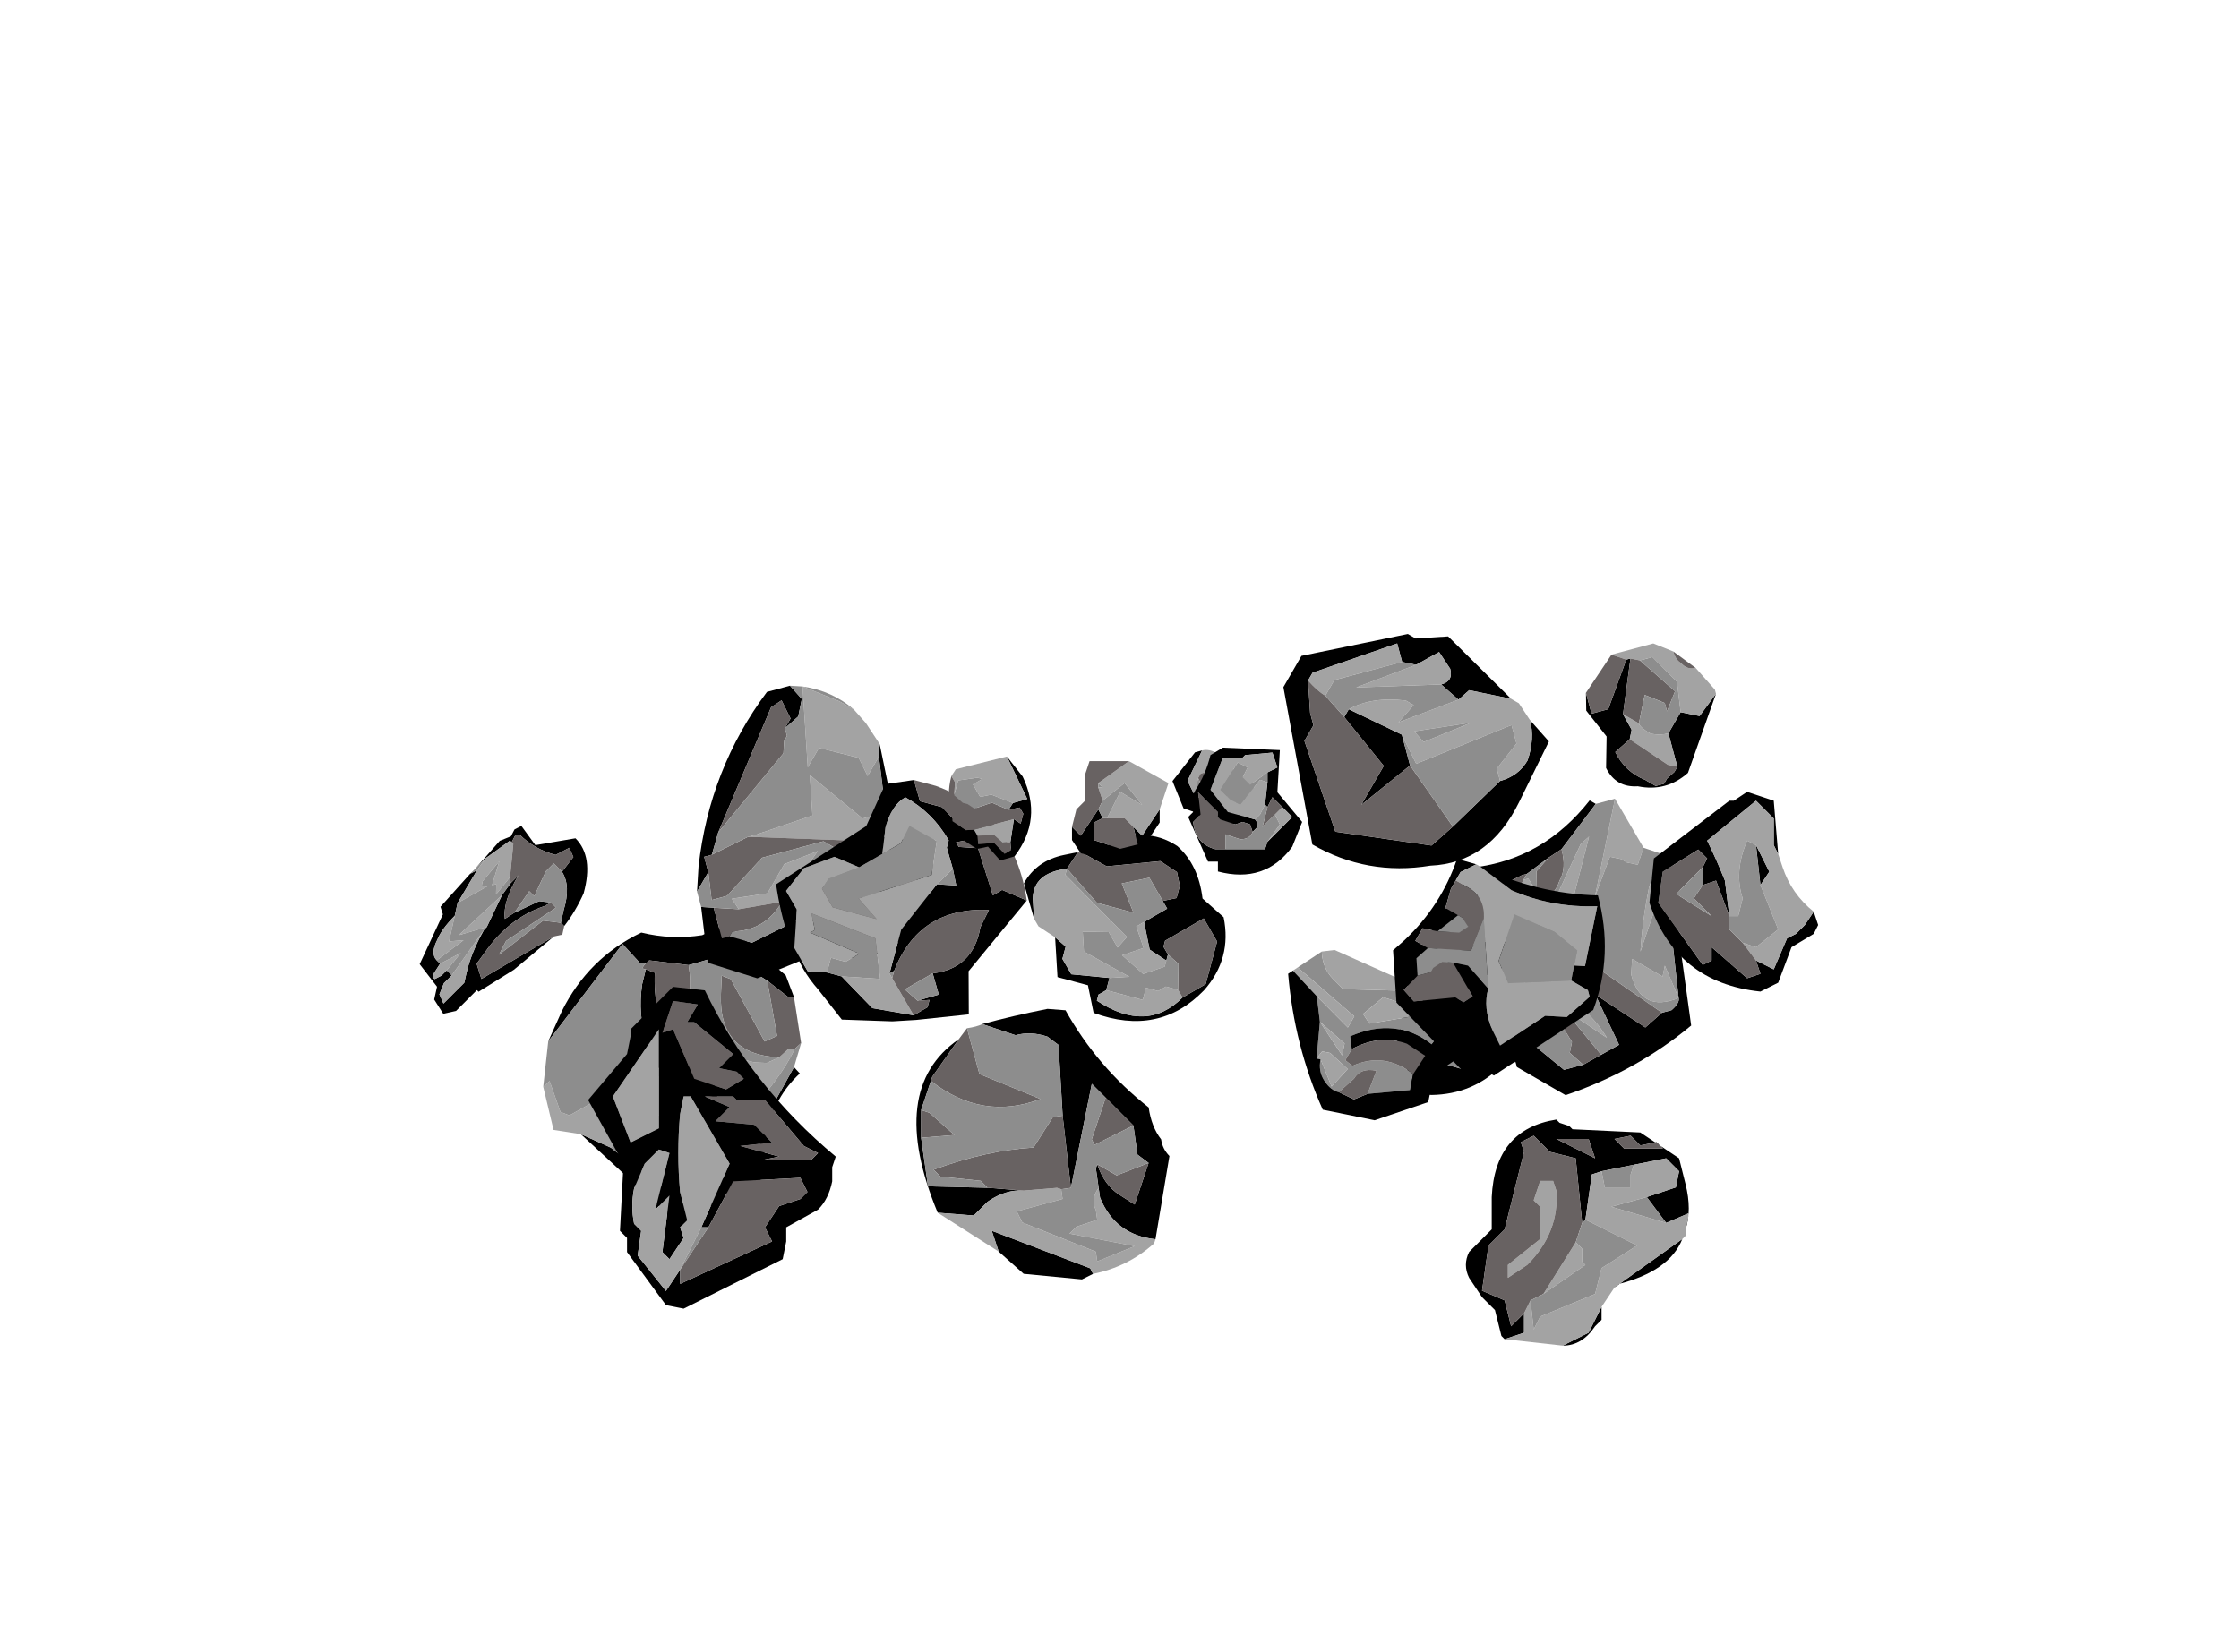 <?xml version="1.0" encoding="UTF-8" standalone="no"?>
<svg xmlns:ffdec="https://www.free-decompiler.com/flash" xmlns:xlink="http://www.w3.org/1999/xlink" ffdec:objectType="frame" height="282.75px" width="383.05px" xmlns="http://www.w3.org/2000/svg">
  <g transform="matrix(1.0, 0.0, 0.0, 1.0, 172.1, 228.35)">
    <use ffdec:characterId="4" ffdec:characterName="a_Rubble22" height="7.35" transform="matrix(0.462, 1.726, -1.726, 0.462, 40.204, -101.712)" width="7.7" xlink:href="#sprite0"/>
    <use ffdec:characterId="6" ffdec:characterName="a_Rubble1" height="21.0" transform="matrix(-2.034, -0.68, 0.68, -2.034, 21.538, -4.188)" width="21.35" xlink:href="#sprite1"/>
    <use ffdec:characterId="8" ffdec:characterName="a_Rubble2" height="22.75" transform="matrix(0.629, 2.349, -2.349, 0.629, 111.372, -94.47)" width="19.6" xlink:href="#sprite2"/>
    <use ffdec:characterId="10" ffdec:characterName="a_Rubble3" height="13.65" transform="matrix(1.951, 0.398, -0.398, 1.951, 49.389, -67.183)" width="15.75" xlink:href="#sprite3"/>
    <use ffdec:characterId="12" ffdec:characterName="a_Rubble4" height="22.4" transform="matrix(-1.423, -1.551, 1.551, -1.423, -56.975, -12.741)" width="21.7" xlink:href="#sprite4"/>
    <use ffdec:characterId="14" ffdec:characterName="a_Rubble5" height="16.8" transform="matrix(1.275, -1.275, 0.813, 0.813, -106.516, -65.116)" width="20.65" xlink:href="#sprite5"/>
    <use ffdec:characterId="16" ffdec:characterName="a_Rubble6" height="18.9" transform="matrix(1.729, -1.729, 1.729, 1.729, -84.795, -31.645)" width="17.5" xlink:href="#sprite6"/>
    <use ffdec:characterId="18" ffdec:characterName="a_Rubble7" height="18.55" transform="matrix(2.379, 1.374, -1.374, 2.379, -38.0, -114.95)" width="15.4" xlink:href="#sprite7"/>
    <use ffdec:characterId="20" ffdec:characterName="a_Rubble8" height="16.1" transform="matrix(2.048, 1.182, -1.182, 2.048, 79.05, -87.95)" width="14.7" xlink:href="#sprite8"/>
    <use ffdec:characterId="22" ffdec:characterName="a_Rubble9" height="15.05" transform="matrix(-1.579, 1.579, -1.579, -1.579, 122.897, -22.403)" width="19.25" xlink:href="#sprite9"/>
    <use ffdec:characterId="24" ffdec:characterName="a_Rubble10" height="13.3" transform="matrix(0.0, 2.17, -2.17, 0.0, 138.95, -92.85)" width="15.75" xlink:href="#sprite10"/>
    <use ffdec:characterId="26" ffdec:characterName="a_Rubble11" height="15.75" transform="matrix(2.269, -1.31, 1.31, 2.269, -45.256, -79.959)" width="15.75" xlink:href="#sprite11"/>
    <use ffdec:characterId="28" ffdec:characterName="a_Rubble12" height="14.0" transform="matrix(0.807, 3.012, -3.012, 0.807, 86.396, -125.718)" width="12.95" xlink:href="#sprite12"/>
    <use ffdec:characterId="30" ffdec:characterName="a_Rubble13" height="11.55" transform="matrix(0.797, -2.976, 2.976, 0.797, -1.671, -59.492)" width="10.15" xlink:href="#sprite13"/>
    <use ffdec:characterId="32" ffdec:characterName="a_Rubble14" height="12.95" transform="matrix(1.211, 1.211, -1.211, 1.211, 41.35, -105.5)" width="12.25" xlink:href="#sprite14"/>
    <use ffdec:characterId="34" ffdec:characterName="a_Rubble16" height="10.5" transform="matrix(0.547, 2.041, -2.041, 0.547, 118.6, -120.35)" width="11.55" xlink:href="#sprite15"/>
    <use ffdec:characterId="36" ffdec:characterName="a_Rubble15" height="8.4" transform="matrix(0.883, 1.53, -1.53, 0.883, -0.539, -101.353)" width="10.15" xlink:href="#sprite16"/>
    <use ffdec:characterId="38" ffdec:characterName="a_Rubble17" height="7.7" transform="matrix(0.0, 2.143, -2.143, 0.0, 27.8, -98.1)" width="7.7" xlink:href="#sprite17"/>
  </g>
  <defs>
    <g id="sprite0" transform="matrix(1.0, 0.0, 0.0, 1.0, 0.0, 0.35)">
      <use ffdec:characterId="3" height="1.05" transform="matrix(7.0, 0.0, 0.0, 7.0, 0.0, -0.35)" width="1.1" xlink:href="#shape0"/>
    </g>
    <g id="shape0" transform="matrix(1.0, 0.0, 0.0, 1.0, 0.0, 0.05)">
      <path d="M0.95 0.05 Q1.1 0.25 1.1 0.5 L1.05 0.65 0.8 0.8 0.7 0.95 0.3 1.0 0.0 0.6 0.0 0.5 0.35 0.8 0.6 0.75 0.65 0.6 0.8 0.7 0.95 0.65 0.85 0.35 0.85 0.25 0.95 0.05" fill="#000000" fill-rule="evenodd" stroke="none"/>
      <path d="M0.45 0.1 L0.6 -0.05 0.9 -0.05 0.95 0.05 0.85 0.05 0.6 0.2 0.85 0.25 0.85 0.35 0.6 0.45 0.75 0.35 0.5 0.25 0.45 0.1 0.4 0.15 0.3 0.2 0.45 0.1 M0.0 0.5 Q0.0 0.4 0.1 0.3 0.15 0.2 0.25 0.2 L0.25 0.45 0.35 0.55 0.3 0.55 0.3 0.6 0.35 0.65 0.45 0.7 0.6 0.6 0.65 0.6 0.6 0.75 0.35 0.8 0.0 0.5" fill="#a3a3a3" fill-rule="evenodd" stroke="none"/>
      <path d="M0.6 0.45 L0.85 0.35 0.95 0.65 0.8 0.7 0.65 0.6 0.6 0.6 0.35 0.65 0.3 0.6 0.3 0.55 0.35 0.55 0.6 0.45" fill="#686262" fill-rule="evenodd" stroke="none"/>
      <path d="M0.25 0.2 L0.3 0.2 0.4 0.15 0.45 0.1 0.5 0.25 0.75 0.35 0.6 0.45 0.35 0.55 0.25 0.45 0.25 0.2 M0.85 0.25 L0.6 0.2 0.85 0.05 0.95 0.05 0.85 0.25 M0.3 0.55 L0.3 0.6 0.3 0.55 M0.35 0.65 L0.6 0.6 0.45 0.7 0.35 0.65" fill="#8d8d8d" fill-rule="evenodd" stroke="none"/>
    </g>
    <g id="sprite1" transform="matrix(1.0, 0.0, 0.0, 1.0, -0.35, 0.0)">
      <use ffdec:characterId="5" height="3.0" transform="matrix(7.0, 0.0, 0.0, 7.0, 0.35, 0.0)" width="3.05" xlink:href="#shape1"/>
    </g>
    <g id="shape1" transform="matrix(1.0, 0.0, 0.0, 1.0, -0.05, 0.0)">
      <path d="M3.05 1.4 L2.95 1.1 2.7 0.6 2.05 0.8 1.65 0.9 Q1.85 0.85 2.0 0.65 L2.1 0.45 2.5 0.35 Q3.5 1.5 2.9 2.3 L3.05 1.8 3.05 1.4 M1.5 1.85 L1.8 2.6 1.95 2.65 Q2.15 2.65 2.3 2.55 L2.7 2.55 Q2.4 2.75 2.05 2.95 L1.85 3.0 Q1.3 2.5 0.6 2.25 0.5 2.05 0.35 1.95 0.3 1.85 0.2 1.8 L0.05 0.85 Q0.5 0.75 0.8 1.1 L0.85 1.2 0.95 1.4 0.95 1.45 Q0.8 1.25 0.6 1.2 L0.4 1.15 0.4 1.65 0.55 1.7 0.7 2.0 1.1 2.2 1.3 2.3 1.15 1.1 1.5 1.85 M1.7 0.15 L1.85 0.35 0.65 0.3 0.6 0.25 0.7 0.15 1.35 0.0 1.7 0.15" fill="#000000" fill-rule="evenodd" stroke="none"/>
      <path d="M2.5 0.35 L2.1 0.45 2.0 0.65 Q1.85 0.85 1.65 0.9 L1.3 1.05 1.25 1.05 1.2 0.95 1.65 0.65 1.55 0.55 0.65 0.5 0.6 0.4 0.25 0.7 1.0 0.6 0.95 0.7 0.75 0.85 0.8 0.95 Q0.9 1.05 0.85 1.2 L0.8 1.1 Q0.5 0.75 0.05 0.85 L0.05 0.8 Q0.25 0.45 0.6 0.25 L0.65 0.3 1.85 0.35 1.7 0.15 2.5 0.35" fill="#a3a3a3" fill-rule="evenodd" stroke="none"/>
      <path d="M2.95 1.1 L3.05 1.4 2.95 1.4 2.6 1.25 2.95 1.1 M3.05 1.8 L2.9 2.3 2.85 2.45 2.55 2.0 1.8 1.95 Q2.35 1.5 3.05 1.75 L3.05 1.8 M1.65 0.9 L2.05 0.8 2.15 0.85 2.6 0.75 2.7 0.8 Q2.2 1.2 1.7 1.4 L1.6 1.8 1.5 1.85 1.15 1.1 1.25 1.05 1.3 1.05 1.65 0.9 M0.4 1.65 L0.4 1.15 0.6 1.2 Q0.8 1.25 0.95 1.45 L0.7 1.4 0.4 1.65 M0.7 2.0 L1.05 1.65 1.1 1.7 1.1 2.2 0.7 2.0" fill="#686262" fill-rule="evenodd" stroke="none"/>
      <path d="M2.95 1.1 L2.6 1.25 2.95 1.4 3.05 1.4 3.05 1.8 3.05 1.75 Q2.35 1.5 1.8 1.95 L2.55 2.0 2.85 2.45 Q2.75 2.5 2.7 2.55 L2.3 2.55 Q2.15 2.65 1.95 2.65 L1.8 2.6 1.5 1.85 1.6 1.8 1.7 1.4 Q2.2 1.2 2.7 0.8 L2.6 0.75 2.15 0.85 2.05 0.8 2.7 0.6 2.95 1.1 M0.85 1.2 Q0.9 1.05 0.8 0.95 L0.75 0.85 0.95 0.7 1.0 0.6 0.25 0.7 0.6 0.4 0.65 0.5 1.55 0.55 1.65 0.65 1.2 0.95 1.25 1.05 1.3 1.05 1.25 1.05 1.15 1.1 1.3 2.3 1.1 2.2 1.1 1.7 1.05 1.65 0.7 2.0 0.55 1.7 0.4 1.65 0.7 1.4 0.95 1.45 0.95 1.4 0.85 1.2" fill="#8d8d8d" fill-rule="evenodd" stroke="none"/>
    </g>
    <g id="sprite2" transform="matrix(1.0, 0.0, 0.0, 1.0, 0.0, 0.35)">
      <use ffdec:characterId="7" height="3.25" transform="matrix(7.0, 0.0, 0.0, 7.0, 0.0, -0.35)" width="2.8" xlink:href="#shape2"/>
    </g>
    <g id="shape2" transform="matrix(1.0, 0.0, 0.0, 1.0, 0.0, 0.05)">
      <path d="M2.25 0.5 L2.25 0.4 Q2.2 0.3 2.15 0.3 L1.5 0.2 1.65 0.15 2.45 0.25 Q2.75 0.9 2.8 1.65 L2.4 2.05 2.35 2.05 2.3 2.1 1.95 2.25 1.95 2.15 2.15 1.95 2.2 1.85 2.55 1.6 2.55 1.4 2.5 1.2 2.45 1.0 1.9 1.1 2.35 0.7 2.25 0.5 M0.05 0.6 L0.4 1.05 0.45 1.2 0.55 1.45 0.55 1.5 0.6 1.75 0.6 1.95 0.8 2.1 0.95 2.4 Q1.1 2.6 1.3 2.65 L1.1 2.25 1.1 2.0 1.1 1.95 1.2 1.75 1.25 1.7 1.35 1.55 1.4 1.6 1.4 1.8 Q1.4 2.6 2.15 2.8 L2.3 2.55 2.25 2.4 2.25 2.25 2.35 2.2 Q2.55 2.55 2.45 2.95 L2.4 3.1 1.85 3.15 1.55 3.0 1.4 3.05 1.25 3.0 Q0.85 2.5 0.35 1.95 0.45 1.25 0.0 0.65 L0.05 0.6" fill="#000000" fill-rule="evenodd" stroke="none"/>
      <path d="M2.15 0.3 Q2.2 0.7 1.8 0.7 L1.65 0.65 1.9 0.4 1.8 0.35 2.15 0.3 M1.85 1.5 L1.75 1.5 Q2.0 1.2 2.35 1.1 L1.95 1.45 1.85 1.5 M1.35 0.1 L1.4 0.2 1.15 0.25 1.6 0.55 Q1.3 0.45 1.0 0.3 L0.7 0.1 0.95 -0.05 1.35 0.1 M0.6 0.25 L0.75 0.35 0.7 0.45 0.65 0.5 0.6 0.6 0.95 0.85 0.05 0.4 0.6 0.25 M0.85 1.4 L0.9 1.45 1.3 1.5 1.25 1.6 1.25 1.7 1.2 1.75 1.05 1.9 0.6 1.5 0.6 1.45 0.75 1.4 0.85 1.4 M0.35 0.75 L1.15 1.2 1.15 1.3 1.0 1.35 0.4 0.85 0.35 0.75 M1.45 2.05 L1.45 1.75 1.55 1.8 1.6 1.75 1.75 1.85 2.05 1.65 Q2.0 1.85 1.85 1.95 L1.6 2.1 1.45 2.05" fill="#a3a3a3" fill-rule="evenodd" stroke="none"/>
      <path d="M2.25 0.5 L2.35 0.7 1.9 1.1 1.5 1.4 1.6 1.05 2.25 0.5 M2.5 1.2 L2.55 1.4 2.4 1.5 2.3 1.45 1.8 1.6 1.85 1.5 1.95 1.45 2.5 1.2 M1.95 2.25 L2.3 2.1 2.35 2.15 2.35 2.2 2.25 2.25 1.85 2.65 1.7 2.55 1.7 2.4 1.95 2.25 M0.4 1.05 Q0.6 1.05 0.7 1.15 0.85 1.25 0.85 1.4 L0.75 1.4 0.55 1.35 0.45 1.2 0.4 1.05 M0.55 1.45 L0.6 1.5 1.05 1.9 1.1 1.95 1.1 2.0 0.75 1.9 Q0.6 1.85 0.6 1.75 L0.55 1.5 0.55 1.45 M1.1 2.25 L1.3 2.65 Q1.1 2.6 0.95 2.4 L0.8 2.1 1.1 2.25" fill="#686262" fill-rule="evenodd" stroke="none"/>
      <path d="M2.15 0.3 Q2.2 0.3 2.25 0.4 L2.25 0.5 1.6 1.05 1.5 1.4 1.9 1.1 2.45 1.0 2.5 1.2 1.95 1.45 2.35 1.1 Q2.0 1.2 1.75 1.5 L1.85 1.5 1.8 1.6 2.3 1.45 2.4 1.5 2.55 1.4 2.55 1.6 2.2 1.85 2.15 1.95 1.95 2.15 1.95 2.25 1.7 2.4 1.7 2.55 1.85 2.65 2.25 2.25 2.25 2.4 2.3 2.55 2.15 2.8 Q1.4 2.6 1.4 1.8 L1.4 1.6 1.35 1.55 1.25 1.7 1.25 1.6 1.3 1.5 0.9 1.45 0.85 1.4 Q0.85 1.25 0.7 1.15 0.6 1.05 0.4 1.05 L0.05 0.6 0.05 0.4 0.95 0.85 0.6 0.6 0.65 0.5 0.7 0.45 0.75 0.35 0.6 0.25 0.7 0.1 1.0 0.3 Q1.3 0.45 1.6 0.55 L1.15 0.25 1.4 0.2 1.35 0.1 1.65 0.15 1.5 0.2 2.15 0.3 1.8 0.35 1.9 0.4 1.65 0.65 1.8 0.7 Q2.2 0.7 2.15 0.3 M2.3 2.1 L2.35 2.05 2.35 2.15 2.3 2.1 M0.35 0.75 L0.4 0.85 1.0 1.35 1.15 1.3 1.15 1.2 0.35 0.75 M0.45 1.2 L0.55 1.35 0.75 1.4 0.6 1.45 0.6 1.5 0.55 1.45 0.45 1.2 M1.2 1.75 L1.1 1.95 1.05 1.9 1.2 1.75 M1.1 2.0 L1.1 2.25 0.8 2.1 0.6 1.95 0.6 1.75 Q0.6 1.85 0.75 1.9 L1.1 2.0 M1.45 2.05 L1.6 2.1 1.85 1.95 Q2.0 1.85 2.05 1.65 L1.75 1.85 1.6 1.75 1.55 1.8 1.45 1.75 1.45 2.05" fill="#8d8d8d" fill-rule="evenodd" stroke="none"/>
    </g>
    <g id="sprite3" transform="matrix(1.0, 0.0, 0.0, 1.0, 0.0, 0.35)">
      <use ffdec:characterId="9" height="1.95" transform="matrix(7.0, 0.0, 0.0, 7.0, 0.0, -0.35)" width="2.25" xlink:href="#shape3"/>
    </g>
    <g id="shape3" transform="matrix(1.0, 0.0, 0.0, 1.0, 0.0, 0.05)">
      <path d="M1.75 0.5 L1.7 0.45 1.2 0.4 1.0 0.65 1.1 0.75 1.75 0.5 M1.55 0.25 L1.85 0.45 2.0 0.65 1.9 0.85 Q1.4 0.6 0.9 0.95 L0.95 1.1 0.9 1.25 1.0 1.3 Q1.35 1.05 1.75 1.25 L1.75 1.45 1.25 1.6 1.3 1.3 Q1.1 1.3 1.05 1.45 L0.9 1.65 Q0.8 1.65 0.7 1.55 0.6 1.45 0.6 1.3 L0.8 1.6 0.95 1.35 0.7 1.2 0.6 1.2 0.55 1.3 0.5 0.85 0.4 0.55 0.85 0.85 0.9 0.7 0.1 0.25 0.35 0.0 Q0.4 0.2 0.55 0.3 L0.7 0.4 1.55 0.25 M0.5 0.85 L0.85 1.2 0.85 1.05 0.5 0.85" fill="#8d8d8d" fill-rule="evenodd" stroke="none"/>
      <path d="M1.75 0.5 L1.1 0.75 1.0 0.65 1.2 0.4 1.7 0.45 1.75 0.5 M0.6 1.3 L0.55 1.3 0.6 1.2 0.7 1.2 0.95 1.35 0.8 1.6 0.6 1.3 M0.4 0.55 L0.05 0.3 0.1 0.25 0.9 0.7 0.85 0.85 0.4 0.55 M1.4 0.15 L1.55 0.25 0.7 0.4 0.55 0.3 Q0.4 0.2 0.35 0.0 L0.5 -0.05 1.4 0.15 M0.5 0.85 L0.85 1.05 0.85 1.2 0.5 0.85" fill="#a3a3a3" fill-rule="evenodd" stroke="none"/>
      <path d="M0.95 1.1 L0.9 0.95 Q1.4 0.6 1.9 0.85 L2.0 0.65 1.85 0.45 1.55 0.25 1.4 0.15 Q2.0 0.25 2.2 0.8 L2.25 0.95 2.0 1.2 2.0 1.55 1.4 1.9 0.75 1.9 Q0.25 1.2 0.0 0.35 L0.05 0.3 0.4 0.55 0.5 0.85 0.55 1.3 0.6 1.3 Q0.6 1.45 0.7 1.55 0.8 1.65 0.9 1.65 L1.1 1.7 1.25 1.6 1.75 1.45 1.75 1.25 1.85 1.0 1.6 0.9 Q1.25 0.85 0.95 1.1" fill="#000000" fill-rule="evenodd" stroke="none"/>
      <path d="M0.95 1.1 Q1.25 0.85 1.6 0.9 L1.85 1.0 1.75 1.25 Q1.35 1.05 1.0 1.3 L0.9 1.25 0.95 1.1 M1.25 1.6 L1.1 1.7 0.9 1.65 1.05 1.45 Q1.1 1.3 1.3 1.3 L1.25 1.6" fill="#686262" fill-rule="evenodd" stroke="none"/>
    </g>
    <g id="sprite4" transform="matrix(1.0, 0.0, 0.0, 1.0, -0.7, 1.05)">
      <use ffdec:characterId="11" height="3.2" transform="matrix(7.0, 0.0, 0.0, 7.0, 0.7, -1.05)" width="3.1" xlink:href="#shape4"/>
    </g>
    <g id="shape4" transform="matrix(1.0, 0.0, 0.0, 1.0, -0.1, 0.15)">
      <path d="M2.95 0.5 L3.1 0.85 Q3.35 1.5 3.15 2.15 2.85 2.35 2.65 2.65 L2.6 2.8 2.5 2.95 1.65 3.05 1.4 2.95 1.45 2.9 1.75 2.85 2.3 2.7 2.5 2.3 2.85 2.0 2.85 1.95 2.9 1.9 3.2 1.9 2.95 0.5 M0.8 2.4 L0.7 2.4 Q0.7 2.0 0.45 1.65 0.3 1.45 0.1 1.3 L0.1 1.05 0.15 1.0 Q0.25 0.9 0.25 0.8 L0.3 0.2 0.7 0.15 1.9 0.05 1.55 0.2 0.4 0.4 0.5 0.6 0.4 0.95 0.25 1.25 0.6 1.8 0.8 2.4 M1.2 1.6 L1.15 1.6 1.15 1.5 1.5 1.2 Q2.25 1.2 2.7 1.75 L2.8 1.9 2.7 1.95 Q2.05 1.3 1.2 1.6" fill="#000000" fill-rule="evenodd" stroke="none"/>
      <path d="M1.9 0.05 L2.15 -0.15 2.6 0.1 2.6 0.2 2.25 0.05 2.15 0.1 1.9 1.15 1.5 1.2 1.0 1.6 1.7 0.45 1.55 0.35 1.55 0.2 1.9 0.05 M0.4 0.95 L0.5 0.85 0.65 1.75 0.6 1.8 0.25 1.25 0.4 0.95 M1.15 0.4 L0.85 0.75 1.05 1.15 1.0 1.25 0.45 0.45 1.15 0.4 M0.95 2.55 Q0.85 2.3 0.8 1.95 L0.8 1.7 0.9 1.75 1.05 1.95 1.45 1.95 1.3 2.0 1.15 2.1 1.05 2.2 1.0 2.35 1.0 2.5 0.95 2.55" fill="#a3a3a3" fill-rule="evenodd" stroke="none"/>
      <path d="M2.85 1.95 L2.85 2.0 2.5 2.3 Q2.2 2.1 2.0 1.75 L1.95 1.7 1.2 1.6 Q2.05 1.3 2.7 1.95 L2.8 1.9 Q2.85 1.85 2.85 1.95 M1.75 2.85 L1.45 2.9 1.4 2.95 0.95 2.65 0.95 2.55 1.0 2.5 1.0 2.35 Q1.5 1.85 2.0 2.35 L2.15 2.5 2.05 2.55 1.25 2.35 1.2 2.5 1.75 2.85" fill="#686262" fill-rule="evenodd" stroke="none"/>
      <path d="M2.95 0.5 L3.2 1.9 2.9 1.9 2.85 1.95 Q2.85 1.85 2.8 1.9 L2.7 1.75 Q2.25 1.2 1.5 1.2 L1.15 1.5 1.15 1.6 1.2 1.6 1.95 1.7 2.0 1.75 Q2.2 2.1 2.5 2.3 L2.3 2.7 1.75 2.85 1.2 2.5 1.25 2.35 2.05 2.55 2.15 2.5 2.0 2.35 Q1.5 1.85 1.0 2.35 L1.05 2.2 1.15 2.1 1.3 2.0 1.45 1.95 1.05 1.95 0.9 1.75 0.8 1.7 0.8 1.95 Q0.85 2.3 0.95 2.55 L0.95 2.65 0.8 2.4 0.6 1.8 0.65 1.75 0.5 0.85 0.4 0.95 0.5 0.6 0.4 0.4 1.55 0.2 1.55 0.35 1.7 0.45 1.0 1.6 1.5 1.2 1.9 1.15 2.15 0.1 2.25 0.05 2.6 0.2 2.6 0.1 2.95 0.5 M1.15 0.4 L0.45 0.45 1.0 1.25 1.05 1.15 0.85 0.75 1.15 0.4" fill="#8d8d8d" fill-rule="evenodd" stroke="none"/>
    </g>
    <g id="sprite5" transform="matrix(1.0, 0.0, 0.0, 1.0, 0.0, -0.35)">
      <use ffdec:characterId="13" height="2.4" transform="matrix(7.0, 0.0, 0.0, 7.0, 0.0, 0.35)" width="2.95" xlink:href="#shape5"/>
    </g>
    <g id="shape5" transform="matrix(1.0, 0.0, 0.0, 1.0, 0.0, -0.05)">
      <path d="M1.7 0.15 L2.2 0.1 2.35 0.2 2.45 0.15 2.55 0.2 2.5 0.7 2.95 1.2 Q2.95 1.75 2.5 2.15 2.25 2.3 2.0 2.35 L2.0 2.25 2.15 2.1 Q2.45 1.85 2.5 1.5 L2.75 1.45 2.8 1.25 2.6 1.15 Q2.45 0.75 2.45 0.3 L2.4 0.25 2.3 0.3 2.3 0.25 1.9 0.15 1.7 0.15 M1.8 2.35 L1.1 2.25 0.55 2.05 0.55 2.0 0.15 2.0 0.0 1.85 0.05 1.5 0.2 1.35 0.25 0.75 0.95 0.35 1.0 0.2 1.6 0.15 1.7 0.2 1.2 0.4 1.05 0.55 Q0.8 0.55 0.65 0.65 0.45 0.75 0.45 0.95 L0.45 1.05 0.3 1.1 0.25 1.15 0.25 1.2 0.35 1.25 0.45 1.25 0.45 1.4 0.3 1.4 0.15 1.5 0.1 1.7 0.5 1.7 0.6 1.6 Q0.85 1.35 1.2 1.2 L1.25 1.2 1.7 0.95 1.9 0.9 2.05 0.9 Q1.65 1.05 1.5 1.35 L1.65 1.4 2.0 1.6 2.1 1.8 2.0 1.75 Q1.55 1.4 1.0 1.55 L0.8 1.6 0.7 1.9 1.8 2.35" fill="#000000" fill-rule="evenodd" stroke="none"/>
      <path d="M1.9 0.15 L2.3 0.25 2.3 0.35 1.95 0.8 1.65 0.85 1.75 0.7 1.7 0.65 2.0 0.4 1.65 0.45 1.6 0.5 1.65 0.6 1.2 0.4 1.7 0.2 1.9 0.15 M1.05 0.55 L0.75 0.85 0.9 1.05 0.45 0.95 Q0.45 0.75 0.65 0.65 0.8 0.55 1.05 0.55 M0.45 1.05 L0.75 1.2 0.45 1.25 0.35 1.25 0.25 1.2 0.25 1.15 0.3 1.1 0.45 1.05 M0.45 1.4 L1.2 1.2 Q0.85 1.35 0.6 1.6 L0.5 1.7 0.1 1.7 0.15 1.5 0.3 1.4 0.45 1.4 M1.25 1.2 L0.9 0.9 1.7 0.95 1.25 1.2" fill="#a3a3a3" fill-rule="evenodd" stroke="none"/>
      <path d="M2.3 0.3 L2.4 0.25 2.45 0.3 Q2.45 0.75 2.6 1.15 L2.8 1.25 2.75 1.45 2.5 1.5 2.5 1.25 2.35 1.25 2.0 1.45 2.0 1.3 1.65 1.4 1.5 1.35 Q1.65 1.05 2.05 0.9 L1.9 0.9 1.95 0.8 2.3 0.35 2.3 0.3 M2.0 2.25 L2.0 2.35 1.9 2.45 1.8 2.35 0.7 1.9 0.8 1.6 1.0 1.55 Q1.55 1.4 2.0 1.75 L2.1 1.8 2.1 1.95 1.3 1.7 1.1 1.8 1.85 1.95 2.0 2.25" fill="#686262" fill-rule="evenodd" stroke="none"/>
      <path d="M1.7 0.15 L1.9 0.15 1.7 0.2 1.6 0.15 1.7 0.15 M2.3 0.25 L2.3 0.3 2.3 0.35 2.3 0.25 M2.5 1.5 Q2.45 1.85 2.15 2.1 L2.0 2.25 1.85 1.95 1.1 1.8 1.3 1.7 2.1 1.95 2.1 1.8 2.0 1.6 1.65 1.4 2.0 1.3 2.0 1.45 2.35 1.25 2.5 1.25 2.5 1.5 M1.95 0.8 L1.9 0.9 1.7 0.95 0.9 0.9 1.25 1.2 1.2 1.2 0.45 1.4 0.45 1.25 0.75 1.2 0.45 1.05 0.45 0.95 0.9 1.05 0.75 0.85 1.05 0.55 1.2 0.4 1.65 0.6 1.6 0.5 1.65 0.45 2.0 0.4 1.7 0.65 1.75 0.7 1.65 0.85 1.95 0.8" fill="#8d8d8d" fill-rule="evenodd" stroke="none"/>
    </g>
    <g id="sprite6" transform="matrix(1.0, 0.0, 0.0, 1.0, 0.0, -0.35)">
      <use ffdec:characterId="15" height="2.7" transform="matrix(7.0, 0.0, 0.0, 7.0, 0.0, 0.35)" width="2.5" xlink:href="#shape6"/>
    </g>
    <g id="shape6" transform="matrix(1.0, 0.0, 0.0, 1.0, 0.0, -0.05)">
      <path d="M2.2 0.15 L1.9 0.3 2.0 0.35 1.8 0.85 1.95 1.15 2.15 1.2 2.15 1.1 2.05 0.95 2.25 0.95 2.2 0.45 2.15 0.4 2.35 0.35 2.2 0.15 M2.3 0.05 L2.5 0.3 Q2.15 1.3 2.25 2.4 L2.15 2.45 2.05 2.55 Q1.9 2.65 1.75 2.65 L1.4 2.55 1.3 2.65 1.15 2.75 0.1 2.4 0.0 2.25 0.1 1.6 0.2 1.5 0.2 1.4 0.7 0.95 0.9 0.25 1.5 0.2 1.65 0.1 1.7 0.05 2.3 0.05 M1.95 1.25 L1.75 1.05 1.85 1.3 1.65 1.3 1.9 1.6 1.9 1.85 1.65 1.65 1.85 2.0 1.7 1.9 2.05 2.25 2.15 2.25 2.1 2.1 2.15 1.5 1.95 1.3 1.95 1.25 M0.8 1.95 L1.45 1.7 1.65 0.95 1.6 0.9 1.45 1.0 Q1.15 1.25 0.9 1.55 L0.75 1.8 0.65 1.8 0.6 1.9 0.35 1.95 0.35 1.85 0.8 1.5 0.6 1.5 1.1 1.2 1.05 1.1 0.85 1.1 0.6 1.2 Q0.45 1.3 0.35 1.45 L0.35 1.55 0.15 1.7 0.1 2.15 0.35 2.1 0.25 2.2 1.2 2.55 1.25 2.4 1.5 2.35 1.7 2.45 1.8 2.45 1.85 2.3 1.35 1.85 0.85 2.0 0.8 1.95 M0.9 0.85 L1.2 0.95 1.9 0.25 1.1 0.4 0.9 0.85" fill="#000000" fill-rule="evenodd" stroke="none"/>
      <path d="M0.35 2.1 L0.1 2.15 0.15 1.7 0.35 1.55 0.35 1.45 Q0.45 1.3 0.6 1.2 L0.85 1.1 1.05 1.1 1.1 1.2 0.6 1.5 0.8 1.5 0.35 1.85 0.35 1.95 0.6 1.9 0.65 1.8 0.75 1.8 0.9 1.55 Q1.15 1.25 1.45 1.0 L1.6 0.9 1.65 0.95 1.45 1.7 0.8 1.95 0.35 2.1 M0.9 0.85 L1.1 0.4 1.9 0.25 1.2 0.95 0.9 0.85" fill="#a3a3a3" fill-rule="evenodd" stroke="none"/>
      <path d="M2.2 0.15 L2.35 0.35 2.15 0.4 2.2 0.45 2.25 0.95 2.05 0.95 2.15 1.1 2.15 1.2 1.95 1.15 1.8 0.85 2.0 0.35 1.9 0.3 2.2 0.15 M1.95 1.25 L1.95 1.3 2.15 1.5 2.1 2.1 2.15 2.25 2.05 2.25 1.7 1.9 1.85 2.0 1.65 1.65 1.9 1.85 1.9 1.6 1.65 1.3 1.85 1.3 1.75 1.05 1.95 1.25 M0.85 2.0 L1.35 1.85 1.85 2.3 1.8 2.45 1.7 2.45 1.5 2.35 1.25 2.4 1.2 2.55 0.25 2.2 0.35 2.1 0.85 2.0" fill="#686262" fill-rule="evenodd" stroke="none"/>
      <path d="M0.35 2.1 L0.8 1.95 0.85 2.0 0.35 2.1" fill="#8d8d8d" fill-rule="evenodd" stroke="none"/>
    </g>
    <g id="sprite7" transform="matrix(1.0, 0.0, 0.0, 1.0, 0.0, 0.0)">
      <use ffdec:characterId="17" height="2.65" transform="matrix(7.0, 0.0, 0.0, 7.0, 0.0, 0.0)" width="2.2" xlink:href="#shape7"/>
    </g>
    <g id="shape7" transform="matrix(1.0, 0.0, 0.0, 1.0, 0.0, 0.0)">
      <path d="M1.35 1.05 Q1.55 0.85 1.8 0.8 L1.95 0.8 1.95 0.7 2.05 0.9 Q2.35 1.4 2.0 1.85 L2.05 1.65 1.75 1.45 1.75 1.25 2.0 1.15 1.95 0.9 1.35 1.05 M1.5 0.65 L1.45 0.7 1.15 0.3 1.1 0.2 1.5 0.65 M0.35 1.95 L0.35 2.15 0.25 1.95 Q-0.1 1.15 0.0 0.3 L0.15 0.15 0.3 0.2 0.35 0.35 0.3 0.5 0.3 0.4 0.15 0.3 0.1 0.4 0.25 1.6 0.3 1.8 0.25 1.85 0.35 1.95 M0.45 2.25 L0.55 2.2 0.75 2.4 0.8 2.35 1.0 2.3 1.3 1.85 1.85 1.9 1.9 1.95 1.55 2.1 1.2 2.55 0.75 2.65 0.45 2.25 M0.75 0.05 L0.9 0.1 0.75 0.05" fill="#000000" fill-rule="evenodd" stroke="none"/>
      <path d="M1.95 0.7 L1.95 0.8 1.8 0.8 Q1.55 0.85 1.35 1.05 L0.5 1.5 0.55 1.45 0.9 1.05 0.7 0.75 1.3 0.85 1.45 0.7 1.5 0.65 1.9 0.6 1.95 0.7 M0.75 2.1 L0.65 2.05 0.9 1.85 0.9 1.55 1.1 1.3 1.05 1.85 0.75 2.1 M1.1 0.2 L1.15 0.3 1.15 0.5 1.0 0.4 0.65 0.5 0.65 0.7 0.25 0.1 0.6 0.05 0.75 0.05 0.9 0.1 1.1 0.2" fill="#a3a3a3" fill-rule="evenodd" stroke="none"/>
      <path d="M0.5 1.5 L1.35 1.05 1.95 0.9 2.0 1.15 1.75 1.25 1.7 1.15 1.7 1.05 1.5 1.2 1.1 1.2 0.7 1.6 0.6 2.05 0.5 2.15 0.35 1.95 0.25 1.85 0.3 1.8 0.5 1.5 M1.75 1.45 L2.05 1.65 2.0 1.85 1.9 1.95 1.85 1.9 1.3 1.85 1.25 1.55 1.65 1.45 1.75 1.45 M0.55 2.2 L0.75 2.1 1.05 1.85 Q1.05 2.15 0.8 2.3 L0.8 2.35 0.75 2.4 0.55 2.2 M0.25 1.6 L0.1 0.4 0.15 0.3 0.3 0.4 0.3 0.5 0.35 0.55 0.35 0.6 0.4 0.7 0.25 1.6" fill="#686262" fill-rule="evenodd" stroke="none"/>
      <path d="M1.45 0.7 L1.3 0.85 0.7 0.75 0.9 1.05 0.55 1.45 0.5 1.5 0.3 1.8 0.25 1.6 0.4 0.7 0.35 0.6 0.35 0.55 0.3 0.5 0.35 0.35 0.3 0.2 0.15 0.15 0.25 0.1 Q0.5 0.0 0.75 0.05 L0.6 0.05 0.25 0.1 0.65 0.7 0.65 0.5 1.0 0.4 1.15 0.5 1.15 0.3 1.45 0.7 M1.75 1.25 L1.75 1.45 1.65 1.45 1.25 1.55 1.3 1.85 1.0 2.3 0.8 2.35 0.8 2.3 Q1.05 2.15 1.05 1.85 L1.1 1.3 0.9 1.55 0.9 1.85 0.65 2.05 0.75 2.1 0.55 2.2 0.45 2.25 0.35 2.15 0.35 1.95 0.5 2.15 0.6 2.05 0.7 1.6 1.1 1.2 1.5 1.2 1.7 1.05 1.7 1.15 1.75 1.25" fill="#8d8d8d" fill-rule="evenodd" stroke="none"/>
    </g>
    <g id="sprite8" transform="matrix(1.0, 0.0, 0.0, 1.0, 0.0, 0.0)">
      <use ffdec:characterId="19" height="2.3" transform="matrix(7.0, 0.0, 0.0, 7.0, 0.0, 0.0)" width="2.1" xlink:href="#shape8"/>
    </g>
    <g id="shape8" transform="matrix(1.0, 0.0, 0.0, 1.0, 0.0, 0.0)">
      <path d="M1.7 0.75 L1.8 0.7 1.6 0.1 Q1.2 0.35 0.75 0.4 L0.35 0.35 Q1.0 0.3 1.55 0.0 2.0 0.45 2.1 1.05 L1.55 2.15 1.45 2.15 1.35 2.3 0.3 2.0 0.0 1.55 0.05 1.4 Q0.2 0.9 0.1 0.4 L0.3 0.35 0.2 0.5 0.2 0.6 0.2 0.7 0.25 0.9 0.4 0.9 0.3 1.15 0.15 1.2 0.15 1.35 0.3 1.35 0.25 1.5 0.35 1.65 0.3 1.85 0.45 1.9 0.8 1.65 0.9 1.65 0.95 1.55 0.6 1.35 0.75 1.3 1.05 1.4 Q1.1 1.6 1.3 1.75 L1.45 1.85 1.7 1.35 1.9 1.25 2.0 0.95 1.95 0.9 1.75 0.9 1.7 0.75" fill="#000000" fill-rule="evenodd" stroke="none"/>
      <path d="M0.35 0.35 L0.75 0.4 Q1.2 0.35 1.6 0.1 L1.8 0.7 1.7 0.75 1.65 0.6 1.35 0.55 0.9 0.6 1.0 1.1 1.2 1.25 1.75 0.9 1.95 0.9 2.0 0.95 1.9 1.25 1.7 1.35 1.45 1.85 1.3 1.75 Q1.1 1.6 1.05 1.4 L0.65 0.8 Q0.55 0.6 0.35 0.6 L0.2 0.6 0.2 0.5 0.3 0.35 0.35 0.35" fill="#a3a3a3" fill-rule="evenodd" stroke="none"/>
      <path d="M0.2 0.6 L0.35 0.6 Q0.55 0.6 0.65 0.8 L0.7 1.15 0.3 1.35 0.15 1.35 0.15 1.2 0.3 1.15 0.5 1.05 0.55 0.95 0.45 0.9 0.4 0.9 0.25 0.9 0.2 0.7 0.2 0.6 M0.35 1.65 L0.45 1.55 0.45 1.5 0.5 1.4 0.6 1.35 0.95 1.55 0.9 1.65 0.8 1.65 0.45 1.9 0.3 1.85 0.35 1.65" fill="#686262" fill-rule="evenodd" stroke="none"/>
      <path d="M0.65 0.8 L1.05 1.4 0.75 1.3 0.6 1.35 0.5 1.4 0.45 1.5 0.45 1.55 0.35 1.65 0.25 1.5 0.3 1.35 0.7 1.15 0.65 0.8 M1.75 0.9 L1.2 1.25 1.0 1.1 0.9 0.6 1.35 0.55 1.65 0.6 1.7 0.75 1.75 0.9 M0.4 0.9 L0.45 0.9 0.55 0.95 0.5 1.05 0.3 1.15 0.4 0.9" fill="#8d8d8d" fill-rule="evenodd" stroke="none"/>
    </g>
    <g id="sprite9" transform="matrix(1.0, 0.0, 0.0, 1.0, 0.0, -0.35)">
      <use ffdec:characterId="21" height="2.15" transform="matrix(7.0, 0.0, 0.0, 7.0, 0.0, 0.35)" width="2.75" xlink:href="#shape9"/>
    </g>
    <g id="shape9" transform="matrix(1.0, 0.0, 0.0, 1.0, 0.0, -0.05)">
      <path d="M2.75 0.7 L2.75 0.75 2.6 1.0 2.6 1.2 2.55 1.45 Q2.5 1.6 2.35 1.65 L2.0 1.65 1.75 1.9 Q1.2 2.4 0.65 2.0 L0.65 1.95 0.6 1.85 0.6 1.8 0.1 1.25 0.0 0.75 0.15 0.5 Q0.3 0.25 0.5 0.15 L0.35 0.25 0.6 0.35 0.55 0.7 0.25 0.55 0.1 0.65 0.1 0.85 0.4 1.05 0.7 1.25 0.8 1.3 1.2 1.0 1.25 1.0 0.8 1.55 0.95 1.8 0.95 1.85 0.95 2.05 1.1 2.1 1.15 2.0 1.9 1.55 2.15 1.55 2.55 1.25 2.45 1.0 2.6 0.75 2.4 0.75 2.55 0.6 2.75 0.7 M0.6 0.1 Q0.95 -0.05 1.45 0.25 L1.5 0.25 0.6 0.1 M1.75 0.2 L1.85 0.1 1.95 0.1 Q2.2 0.05 2.35 0.2 L2.05 0.1 1.75 0.2 M0.05 0.95 L0.05 1.05 0.2 1.15 0.2 1.3 0.35 1.4 0.35 1.25 0.05 0.95 M0.55 1.6 L0.8 1.85 0.65 1.4 0.55 1.6" fill="#000000" fill-rule="evenodd" stroke="none"/>
      <path d="M0.5 0.15 L0.55 0.1 0.6 0.1 1.5 0.25 1.75 0.2 2.05 0.1 2.35 0.2 2.75 0.7 2.55 0.6 2.4 0.75 2.25 0.8 2.45 0.55 2.3 0.6 1.7 0.35 1.45 0.5 1.0 0.4 1.2 1.0 0.8 1.3 0.7 1.25 0.8 1.1 0.6 0.9 0.5 1.0 0.4 1.05 0.1 0.85 0.1 0.65 0.25 0.55 0.55 0.7 0.9 0.9 0.6 0.35 0.35 0.25 0.5 0.15 M2.1 0.75 L1.45 0.9 1.45 0.8 1.55 0.7 1.55 0.65 2.1 0.75 M1.7 1.2 L1.45 1.45 1.45 1.55 1.25 1.65 1.15 1.55 1.2 1.45 Q1.5 1.1 2.0 1.1 L2.25 1.15 2.15 1.25 1.7 1.2" fill="#a3a3a3" fill-rule="evenodd" stroke="none"/>
      <path d="M2.4 0.75 L2.6 0.75 2.45 1.0 2.55 1.25 2.15 1.55 1.9 1.55 1.15 2.0 1.1 2.1 0.95 2.05 0.95 1.85 0.95 1.8 0.8 1.55 1.25 1.0 1.45 0.9 2.1 0.75 2.25 0.8 2.4 0.75 M1.7 1.2 L2.15 1.25 2.25 1.15 2.0 1.1 Q1.5 1.1 1.2 1.45 L1.15 1.55 1.25 1.65 1.45 1.55 1.45 1.45 1.7 1.2 M0.55 1.6 L0.65 1.4 0.8 1.85 0.55 1.6 M0.05 0.95 L0.35 1.25 0.35 1.4 0.2 1.3 0.2 1.15 0.05 1.05 0.05 0.95" fill="#686262" fill-rule="evenodd" stroke="none"/>
      <path d="M1.45 0.25 L1.5 0.25 1.45 0.25 M0.95 1.85 L0.95 1.8 0.95 1.85 M1.25 1.0 L1.2 1.0 1.0 0.4 1.45 0.5 1.7 0.35 2.3 0.6 2.45 0.55 2.25 0.8 2.1 0.75 1.55 0.65 1.55 0.7 1.45 0.8 1.45 0.9 1.25 1.0 M0.7 1.25 L0.4 1.05 0.5 1.0 0.6 0.9 0.8 1.1 0.7 1.25 M0.55 0.7 L0.6 0.35 0.9 0.9 0.55 0.7" fill="#8d8d8d" fill-rule="evenodd" stroke="none"/>
    </g>
    <g id="sprite10" transform="matrix(1.0, 0.0, 0.0, 1.0, 0.0, 0.0)">
      <use ffdec:characterId="23" height="1.9" transform="matrix(7.0, 0.0, 0.0, 7.0, 0.0, 0.0)" width="2.25" xlink:href="#shape10"/>
    </g>
    <g id="shape10" transform="matrix(1.0, 0.0, 0.0, 1.0, 0.0, 0.0)">
      <path d="M1.9 0.7 L2.0 0.5 1.65 0.35 1.6 0.25 1.5 0.15 1.35 0.05 1.5 0.0 1.6 0.05 1.75 0.3 2.15 0.45 2.25 0.65 Q2.15 1.6 1.25 1.9 L0.75 1.85 0.1 1.0 0.1 0.95 0.0 0.8 0.1 0.5 0.7 0.45 0.6 0.5 0.3 0.5 0.1 0.7 0.55 1.25 Q0.75 1.15 1.0 1.05 L1.4 1.0 1.0 1.15 1.05 1.3 0.85 1.3 0.75 1.25 0.65 1.35 0.9 1.75 1.25 1.8 1.95 1.3 1.9 1.2 1.75 1.2 2.1 0.8 2.05 0.65 1.9 0.7 M1.05 0.65 L0.6 0.7 0.9 0.55 1.05 0.65" fill="#000000" fill-rule="evenodd" stroke="none"/>
      <path d="M1.35 0.05 L1.5 0.15 1.6 0.25 1.65 0.35 2.0 0.5 1.9 0.7 1.7 0.85 1.75 0.7 1.55 0.45 1.05 0.65 0.9 0.55 0.6 0.7 0.55 0.8 Q0.9 0.95 1.2 0.85 L1.4 0.9 1.4 1.0 1.0 1.05 Q0.75 1.15 0.55 1.25 L0.1 0.7 0.3 0.5 0.6 0.5 0.7 0.45 0.85 0.4 Q1.15 0.3 1.35 0.05" fill="#a3a3a3" fill-rule="evenodd" stroke="none"/>
      <path d="M1.9 0.7 L2.05 0.65 2.1 0.8 1.75 1.2 1.9 1.2 1.95 1.3 1.25 1.8 0.9 1.75 0.65 1.35 0.75 1.25 0.85 1.3 1.15 1.6 1.4 1.2 1.2 1.4 1.05 1.3 1.0 1.15 1.4 1.0 1.55 1.0 1.7 0.85 1.9 0.7" fill="#686262" fill-rule="evenodd" stroke="none"/>
      <path d="M0.85 1.3 L1.05 1.3 1.2 1.4 1.4 1.2 1.15 1.6 0.85 1.3 M1.05 0.65 L1.55 0.45 1.75 0.7 1.7 0.85 1.55 1.0 1.4 1.0 1.4 0.9 1.2 0.85 Q0.9 0.95 0.55 0.8 L0.6 0.7 1.05 0.65" fill="#8d8d8d" fill-rule="evenodd" stroke="none"/>
    </g>
    <g id="sprite11" transform="matrix(1.0, 0.0, 0.0, 1.0, -0.35, 0.0)">
      <use ffdec:characterId="25" height="2.25" transform="matrix(7.0, 0.0, 0.0, 7.0, 0.35, 0.0)" width="2.25" xlink:href="#shape11"/>
    </g>
    <g id="shape11" transform="matrix(1.0, 0.0, 0.0, 1.0, -0.05, 0.0)">
      <path d="M1.85 0.1 L1.8 0.3 1.95 0.45 2.05 0.85 1.9 0.8 1.9 0.85 2.05 0.95 1.95 1.4 2.05 1.4 2.2 1.6 1.4 1.9 1.2 2.25 0.75 2.05 0.55 1.95 0.15 1.7 0.1 1.35 Q0.05 1.1 0.1 0.9 L0.1 0.8 Q0.15 0.55 0.25 0.3 L1.25 0.25 1.6 0.0 1.85 0.1 M1.0 0.55 L0.85 0.35 0.55 0.3 0.3 0.4 0.3 0.6 0.1 0.9 0.1 1.15 0.25 1.25 0.35 1.35 0.45 1.75 0.75 2.0 0.9 2.0 0.95 1.95 0.85 1.9 1.05 1.95 1.1 1.75 Q1.45 1.9 1.7 1.6 L1.85 1.5 Q1.3 1.15 0.8 1.55 L0.75 1.55 1.05 1.25 1.55 1.05 1.7 1.15 1.75 1.0 1.8 0.8 1.85 0.75 Q1.85 0.45 1.7 0.2 1.55 0.2 1.4 0.35 L1.25 0.55 1.0 0.55 M0.35 0.85 L0.3 0.85 0.35 0.85" fill="#000000" fill-rule="evenodd" stroke="none"/>
      <path d="M1.0 0.55 L0.7 0.5 0.6 0.55 0.6 0.75 0.9 1.05 0.85 0.8 1.55 0.95 1.75 0.7 1.6 0.45 1.45 0.55 1.25 0.55 1.4 0.35 Q1.55 0.2 1.7 0.2 1.85 0.45 1.85 0.75 L1.8 0.8 1.75 1.0 1.55 1.05 1.05 1.25 0.75 1.55 0.75 1.6 0.75 2.0 0.45 1.75 0.35 1.35 0.65 1.55 0.8 1.2 0.4 0.7 0.35 0.85 0.3 0.85 0.6 1.25 0.45 1.25 0.35 1.15 0.25 1.25 0.1 1.15 0.1 0.9 0.3 0.6 0.3 0.4 0.55 0.3 0.85 0.35 1.0 0.55" fill="#a3a3a3" fill-rule="evenodd" stroke="none"/>
      <path d="M1.85 0.1 L2.0 0.25 Q2.5 0.85 2.2 1.6 L2.05 1.4 1.95 1.4 2.05 0.95 1.9 0.85 1.9 0.8 2.05 0.85 1.95 0.45 1.8 0.3 1.85 0.1 M0.8 1.55 Q1.3 1.15 1.85 1.5 L1.7 1.6 Q1.45 1.9 1.1 1.75 L0.8 1.75 0.85 1.9 0.95 1.95 0.9 2.0 0.75 2.0 0.75 1.6 0.8 1.55" fill="#686262" fill-rule="evenodd" stroke="none"/>
      <path d="M1.25 0.55 L1.45 0.55 1.6 0.45 1.75 0.7 1.55 0.95 0.85 0.8 0.9 1.05 0.6 0.75 0.6 0.55 0.7 0.5 1.0 0.55 1.25 0.55 M0.8 1.55 L0.75 1.6 0.75 1.55 0.8 1.55 M0.85 1.9 L0.8 1.75 1.1 1.75 1.05 1.95 0.85 1.9 M1.75 1.0 L1.7 1.15 1.55 1.05 1.75 1.0 M0.3 0.85 L0.35 0.85 0.4 0.7 0.8 1.2 0.65 1.55 0.35 1.35 0.25 1.25 0.35 1.15 0.45 1.25 0.6 1.25 0.3 0.85" fill="#8d8d8d" fill-rule="evenodd" stroke="none"/>
    </g>
    <g id="sprite12" transform="matrix(1.0, 0.0, 0.0, 1.0, 0.0, -0.35)">
      <use ffdec:characterId="27" height="2.0" transform="matrix(7.0, 0.0, 0.0, 7.0, 0.0, 0.35)" width="1.85" xlink:href="#shape12"/>
    </g>
    <g id="shape12" transform="matrix(1.0, 0.0, 0.0, 1.0, 0.0, -0.05)">
      <path d="M0.95 0.15 L1.15 0.05 1.55 0.4 Q1.95 0.75 1.85 1.2 1.8 1.7 1.45 2.05 L0.2 1.95 0.0 1.75 0.05 0.9 0.1 0.85 0.15 0.6 0.75 0.25 0.6 0.55 0.65 0.65 0.5 0.75 Q0.5 0.65 0.4 0.65 L0.25 0.7 0.3 0.9 0.25 1.0 0.1 1.0 0.15 1.7 0.2 1.75 0.45 1.8 0.55 1.8 0.65 1.9 1.4 1.85 1.7 1.15 1.6 0.95 1.35 0.5 Q1.35 0.35 1.25 0.25 1.1 0.15 0.95 0.15 M0.55 1.55 L0.5 1.5 0.8 1.15 1.05 1.15 1.25 1.6 1.0 1.35 0.55 1.55" fill="#000000" fill-rule="evenodd" stroke="none"/>
      <path d="M0.95 0.15 Q1.1 0.15 1.25 0.25 1.35 0.35 1.35 0.5 L1.25 0.5 1.1 0.3 0.95 0.3 1.05 1.1 0.8 1.15 0.5 1.5 Q0.45 1.3 0.55 1.05 L0.6 1.0 0.7 1.15 0.65 0.65 0.6 0.55 0.75 0.25 0.8 0.2 0.95 0.15 M0.2 1.75 L0.15 1.7 0.1 1.0 0.25 1.0 0.25 1.55 0.35 1.65 Q0.3 1.7 0.2 1.75 M0.3 0.9 L0.25 0.7 0.4 0.65 Q0.5 0.65 0.5 0.75 L0.35 1.4 0.3 0.9 M0.8 1.05 L0.9 1.0 0.85 0.6 0.8 1.05" fill="#a3a3a3" fill-rule="evenodd" stroke="none"/>
      <path d="M1.6 0.95 L1.7 1.15 1.4 1.85 0.65 1.9 0.55 1.8 0.45 1.8 0.2 1.75 Q0.3 1.7 0.35 1.65 L0.55 1.55 1.0 1.35 1.25 1.6 1.05 1.15 1.6 0.95" fill="#686262" fill-rule="evenodd" stroke="none"/>
      <path d="M1.35 0.5 L1.6 0.95 1.05 1.15 0.8 1.15 1.05 1.1 0.95 0.3 1.1 0.3 1.25 0.5 1.35 0.5 M0.25 1.0 L0.3 0.9 0.35 1.4 0.5 0.75 0.65 0.65 0.7 1.15 0.6 1.0 0.55 1.05 Q0.45 1.3 0.5 1.5 L0.55 1.55 0.35 1.65 0.25 1.55 0.25 1.0 M0.8 1.05 L0.85 0.6 0.9 1.0 0.8 1.05" fill="#8d8d8d" fill-rule="evenodd" stroke="none"/>
    </g>
    <g id="sprite13" transform="matrix(1.0, 0.0, 0.0, 1.0, -0.35, 0.0)">
      <use ffdec:characterId="29" height="1.65" transform="matrix(7.0, 0.0, 0.0, 7.0, 0.35, 0.0)" width="1.45" xlink:href="#shape13"/>
    </g>
    <g id="shape13" transform="matrix(1.0, 0.0, 0.0, 1.0, -0.05, 0.0)">
      <path d="M0.35 0.85 L0.25 0.85 0.2 0.8 0.15 0.8 Q0.0 1.25 0.35 1.45 L0.5 1.6 0.85 1.6 1.0 1.45 0.75 1.2 0.7 1.2 0.65 1.25 0.6 1.25 0.65 1.1 0.85 1.0 1.0 1.15 1.05 1.1 1.1 1.2 1.2 1.2 1.3 1.15 1.35 1.0 1.2 0.6 1.25 0.4 1.25 0.35 1.1 0.3 Q1.0 0.05 0.8 0.1 L0.65 0.15 0.9 0.0 Q1.1 0.05 1.2 0.25 L1.35 0.55 Q1.6 0.8 1.5 1.1 1.4 1.3 1.15 1.4 L1.05 1.6 Q0.75 1.75 0.45 1.6 0.0 1.35 0.05 0.8 L0.25 0.7 0.25 0.45 0.55 0.35 0.5 0.45 0.4 0.45 0.3 0.55 0.35 0.85" fill="#000000" fill-rule="evenodd" stroke="none"/>
      <path d="M1.1 0.3 L1.05 0.3 0.7 0.9 0.6 0.85 0.7 0.75 0.65 0.55 0.5 0.6 0.4 1.0 0.35 0.85 0.3 0.55 0.4 0.45 0.5 0.45 0.55 0.35 0.6 0.2 0.65 0.15 0.8 0.1 Q1.0 0.05 1.1 0.3 M0.25 0.85 L0.25 1.15 0.35 1.15 0.35 1.25 0.4 1.3 0.4 1.4 0.35 1.45 Q0.0 1.25 0.15 0.8 L0.2 0.8 0.25 0.85 M0.6 1.25 L0.55 1.25 0.45 1.1 0.55 0.9 0.65 1.05 0.8 0.95 0.85 1.0 0.65 1.1 0.6 1.25" fill="#a3a3a3" fill-rule="evenodd" stroke="none"/>
      <path d="M0.4 1.4 L0.6 1.35 0.65 1.25 0.7 1.2 0.75 1.2 1.0 1.45 0.85 1.6 0.5 1.6 0.35 1.45 0.4 1.4 M1.05 1.1 L1.2 0.95 1.1 0.75 0.9 0.9 0.9 0.6 1.1 0.3 1.25 0.35 1.25 0.4 1.2 0.6 1.35 1.0 1.3 1.15 1.2 1.2 1.1 1.2 1.05 1.1" fill="#686262" fill-rule="evenodd" stroke="none"/>
      <path d="M0.35 0.85 L0.4 1.0 0.5 0.6 0.65 0.55 0.7 0.75 0.6 0.85 0.7 0.9 1.05 0.3 1.1 0.3 0.9 0.6 0.9 0.9 1.1 0.75 1.2 0.95 1.05 1.1 1.0 1.15 0.85 1.0 0.8 0.95 0.65 1.05 0.55 0.9 0.45 1.1 0.55 1.25 0.6 1.25 0.65 1.25 0.6 1.35 0.4 1.4 0.4 1.3 0.35 1.25 0.35 1.15 0.25 1.15 0.25 0.85 0.35 0.85" fill="#8d8d8d" fill-rule="evenodd" stroke="none"/>
    </g>
    <g id="sprite14" transform="matrix(1.0, 0.0, 0.0, 1.0, 0.0, 0.0)">
      <use ffdec:characterId="31" height="1.85" transform="matrix(7.0, 0.0, 0.0, 7.0, 0.0, 0.0)" width="1.75" xlink:href="#shape14"/>
    </g>
    <g id="shape14" transform="matrix(1.0, 0.0, 0.0, 1.0, 0.0, 0.0)">
      <path d="M1.45 1.05 L1.45 0.55 1.25 0.55 1.05 0.55 1.1 0.7 1.05 0.7 0.85 0.45 0.75 0.35 0.8 0.2 0.6 0.1 0.35 0.4 0.35 0.45 0.15 0.65 0.35 1.1 0.75 1.15 1.1 0.95 Q1.15 0.95 1.2 1.0 L1.2 1.1 1.1 1.05 1.0 1.1 0.95 1.2 0.75 1.3 0.7 1.3 0.65 1.25 0.25 1.25 0.5 1.45 0.5 1.6 Q0.75 1.8 1.0 1.65 L1.1 1.55 1.5 1.15 1.45 1.05 M1.6 0.5 L1.75 0.85 Q1.85 1.5 1.25 1.85 L1.15 1.75 1.05 1.85 0.4 1.6 0.4 1.5 0.25 1.4 0.2 1.25 Q0.15 1.0 0.0 0.75 L0.05 0.55 0.65 0.0 1.05 0.45 1.6 0.5" fill="#000000" fill-rule="evenodd" stroke="none"/>
      <path d="M1.25 0.55 L1.45 0.55 1.45 1.05 1.4 0.75 1.25 0.7 1.25 0.55 M1.1 0.95 L0.75 1.15 0.35 1.1 0.15 0.65 0.35 0.45 0.35 0.4 0.6 0.1 0.8 0.2 0.75 0.35 0.7 0.65 0.55 0.65 0.5 0.5 0.35 0.55 0.45 1.0 0.65 1.0 0.8 0.95 0.75 0.5 0.85 0.45 1.05 0.7 1.1 0.85 1.1 0.95" fill="#a3a3a3" fill-rule="evenodd" stroke="none"/>
      <path d="M1.25 0.55 L1.25 0.7 1.25 0.95 1.1 0.7 1.05 0.55 1.25 0.55 M1.1 1.55 L1.0 1.65 Q0.75 1.8 0.5 1.6 L0.5 1.45 0.25 1.25 0.65 1.25 0.7 1.3 0.75 1.3 0.95 1.2 1.0 1.1 1.1 1.05 1.2 1.1 Q1.25 1.2 1.15 1.3 L0.95 1.4 1.1 1.55" fill="#686262" fill-rule="evenodd" stroke="none"/>
      <path d="M1.25 0.7 L1.4 0.75 1.45 1.05 1.5 1.15 1.1 1.55 0.95 1.4 1.15 1.3 Q1.25 1.2 1.2 1.1 L1.2 1.0 Q1.15 0.95 1.1 0.95 L1.1 0.85 1.05 0.7 1.1 0.7 1.25 0.95 1.25 0.7 M0.75 0.35 L0.85 0.45 0.75 0.5 0.8 0.95 0.65 1.0 0.45 1.0 0.35 0.55 0.5 0.5 0.55 0.65 0.7 0.65 0.75 0.35" fill="#8d8d8d" fill-rule="evenodd" stroke="none"/>
    </g>
    <g id="sprite15" transform="matrix(1.0, 0.0, 0.0, 1.0, 0.0, 0.0)">
      <use ffdec:characterId="33" height="1.5" transform="matrix(7.0, 0.0, 0.0, 7.0, 0.0, 0.0)" width="1.65" xlink:href="#shape15"/>
    </g>
    <g id="shape15" transform="matrix(1.0, 0.0, 0.0, 1.0, 0.0, 0.0)">
      <path d="M0.75 0.0 L1.55 0.55 Q1.7 0.85 1.55 1.15 1.5 1.4 1.25 1.45 L0.9 1.35 0.55 1.5 0.35 1.45 0.6 1.45 0.6 1.25 0.1 0.9 0.1 0.85 0.7 1.1 0.9 1.05 1.0 1.1 1.1 1.3 Q1.35 1.25 1.5 1.05 L1.6 0.95 1.6 0.85 1.55 0.8 1.5 0.7 1.45 0.65 1.05 0.65 0.85 0.45 0.95 0.25 0.75 0.0" fill="#000000" fill-rule="evenodd" stroke="none"/>
      <path d="M0.75 0.0 L0.95 0.25 0.85 0.45 0.5 0.4 0.15 0.6 0.15 0.75 0.1 0.85 0.1 0.9 0.0 1.05 0.0 0.55 0.15 0.35 Q0.25 0.35 0.3 0.3 0.4 0.25 0.4 0.15 L0.7 0.0 0.75 0.0 M1.05 0.65 L1.45 0.65 1.4 0.75 1.0 1.1 0.9 1.05 0.7 1.1 0.85 0.95 Q0.9 0.95 1.0 0.85 1.05 0.75 1.05 0.65" fill="#a3a3a3" fill-rule="evenodd" stroke="none"/>
      <path d="M1.45 0.65 L1.5 0.7 1.55 0.8 1.6 0.85 1.6 0.95 1.5 1.05 Q1.35 1.25 1.1 1.3 L1.0 1.1 1.4 0.75 1.45 0.65 M0.7 1.1 L0.1 0.85 0.15 0.75 0.6 0.45 0.8 0.6 0.7 0.6 0.55 0.8 0.85 0.95 0.7 1.1 M0.1 0.9 L0.6 1.25 0.6 1.45 0.35 1.45 0.0 1.05 0.1 0.9 M0.15 0.35 L0.4 0.15 Q0.4 0.25 0.3 0.3 0.25 0.35 0.15 0.35" fill="#686262" fill-rule="evenodd" stroke="none"/>
      <path d="M0.85 0.45 L1.05 0.65 Q1.05 0.75 1.0 0.85 0.9 0.95 0.85 0.95 L0.55 0.8 0.7 0.6 0.8 0.6 0.6 0.45 0.15 0.75 0.15 0.6 0.5 0.4 0.85 0.45" fill="#8d8d8d" fill-rule="evenodd" stroke="none"/>
    </g>
    <g id="sprite16" transform="matrix(1.0, 0.0, 0.0, 1.0, 0.7, -0.7)">
      <use ffdec:characterId="35" height="1.2" transform="matrix(7.0, 0.0, 0.0, 7.0, -0.7, 0.7)" width="1.45" xlink:href="#shape16"/>
    </g>
    <g id="shape16" transform="matrix(1.0, 0.0, 0.0, 1.0, 0.1, -0.1)">
      <path d="M0.9 0.5 L1.0 0.45 0.9 0.35 0.8 0.35 0.75 0.5 0.7 0.4 0.75 0.2 0.1 0.15 0.45 0.1 Q1.1 0.15 1.35 0.75 L1.3 0.95 1.05 1.0 1.0 1.15 0.7 1.3 0.5 1.25 0.7 1.15 0.75 1.05 0.85 1.05 0.95 1.1 1.05 0.9 1.25 0.85 1.25 0.75 1.15 0.7 0.9 0.5" fill="#000000" fill-rule="evenodd" stroke="none"/>
      <path d="M0.2 1.05 L0.05 0.95 -0.05 0.95 -0.1 0.85 0.1 0.15 0.75 0.2 0.7 0.4 0.45 0.6 0.4 0.75 0.2 0.75 0.2 0.6 0.15 0.65 0.05 0.9 0.2 1.05 M0.75 1.05 L0.9 0.5 1.15 0.7 1.1 0.8 0.95 0.85 0.85 1.05 0.75 1.05" fill="#a3a3a3" fill-rule="evenodd" stroke="none"/>
      <path d="M0.75 0.5 L0.8 0.35 0.9 0.35 1.0 0.45 0.9 0.5 0.75 1.05 0.7 1.15 0.5 1.25 0.4 1.2 Q0.15 1.15 -0.05 0.95 L0.05 0.95 0.2 1.05 0.35 1.0 0.4 0.95 0.5 0.9 0.55 0.65 0.75 0.5 M1.15 0.7 L1.25 0.75 1.25 0.85 1.05 0.9 0.95 1.1 0.85 1.05 0.95 0.85 1.1 0.8 1.15 0.7" fill="#686262" fill-rule="evenodd" stroke="none"/>
      <path d="M0.75 0.5 L0.55 0.65 0.5 0.9 0.4 0.95 0.35 1.0 0.2 1.05 0.05 0.9 0.15 0.65 0.2 0.6 0.2 0.75 0.4 0.75 0.45 0.6 0.7 0.4 0.75 0.5" fill="#8d8d8d" fill-rule="evenodd" stroke="none"/>
    </g>
    <g id="sprite17" transform="matrix(1.0, 0.0, 0.0, 1.0, 0.0, 0.0)">
      <use ffdec:characterId="37" height="1.1" transform="matrix(7.0, 0.0, 0.0, 7.0, 0.0, 0.0)" width="1.1" xlink:href="#shape17"/>
    </g>
    <g id="shape17" transform="matrix(1.0, 0.0, 0.0, 1.0, 0.0, 0.0)">
      <path d="M0.65 0.75 L0.7 0.85 0.9 0.85 1.0 0.55 0.95 0.35 0.75 0.4 0.85 0.3 0.55 0.1 0.7 0.1 0.85 0.2 Q1.2 0.5 1.05 1.0 L0.9 1.1 0.75 1.1 0.85 1.0 0.55 0.8 0.65 0.75" fill="#000000" fill-rule="evenodd" stroke="none"/>
      <path d="M0.55 0.1 L0.85 0.3 0.75 0.4 0.65 0.5 0.65 0.7 0.35 0.55 0.5 0.3 0.25 0.5 0.45 0.75 0.3 0.8 0.3 0.75 0.25 0.8 0.0 0.45 0.25 0.0 0.55 0.1" fill="#a3a3a3" fill-rule="evenodd" stroke="none"/>
      <path d="M0.75 0.4 L0.95 0.35 1.0 0.55 0.9 0.85 0.7 0.85 0.65 0.75 0.65 0.7 0.65 0.5 0.75 0.4 M0.55 0.8 L0.85 1.0 0.75 1.1 0.55 1.05 0.45 0.95 0.15 0.95 0.0 0.9 0.0 0.45 0.25 0.8 0.3 0.8 0.45 0.75 0.55 0.8" fill="#686262" fill-rule="evenodd" stroke="none"/>
      <path d="M0.65 0.75 L0.55 0.8 0.45 0.75 0.25 0.5 0.5 0.3 0.35 0.55 0.65 0.7 0.65 0.75 M0.3 0.8 L0.25 0.8 0.3 0.75 0.3 0.8" fill="#8d8d8d" fill-rule="evenodd" stroke="none"/>
    </g>
  </defs>
</svg>
